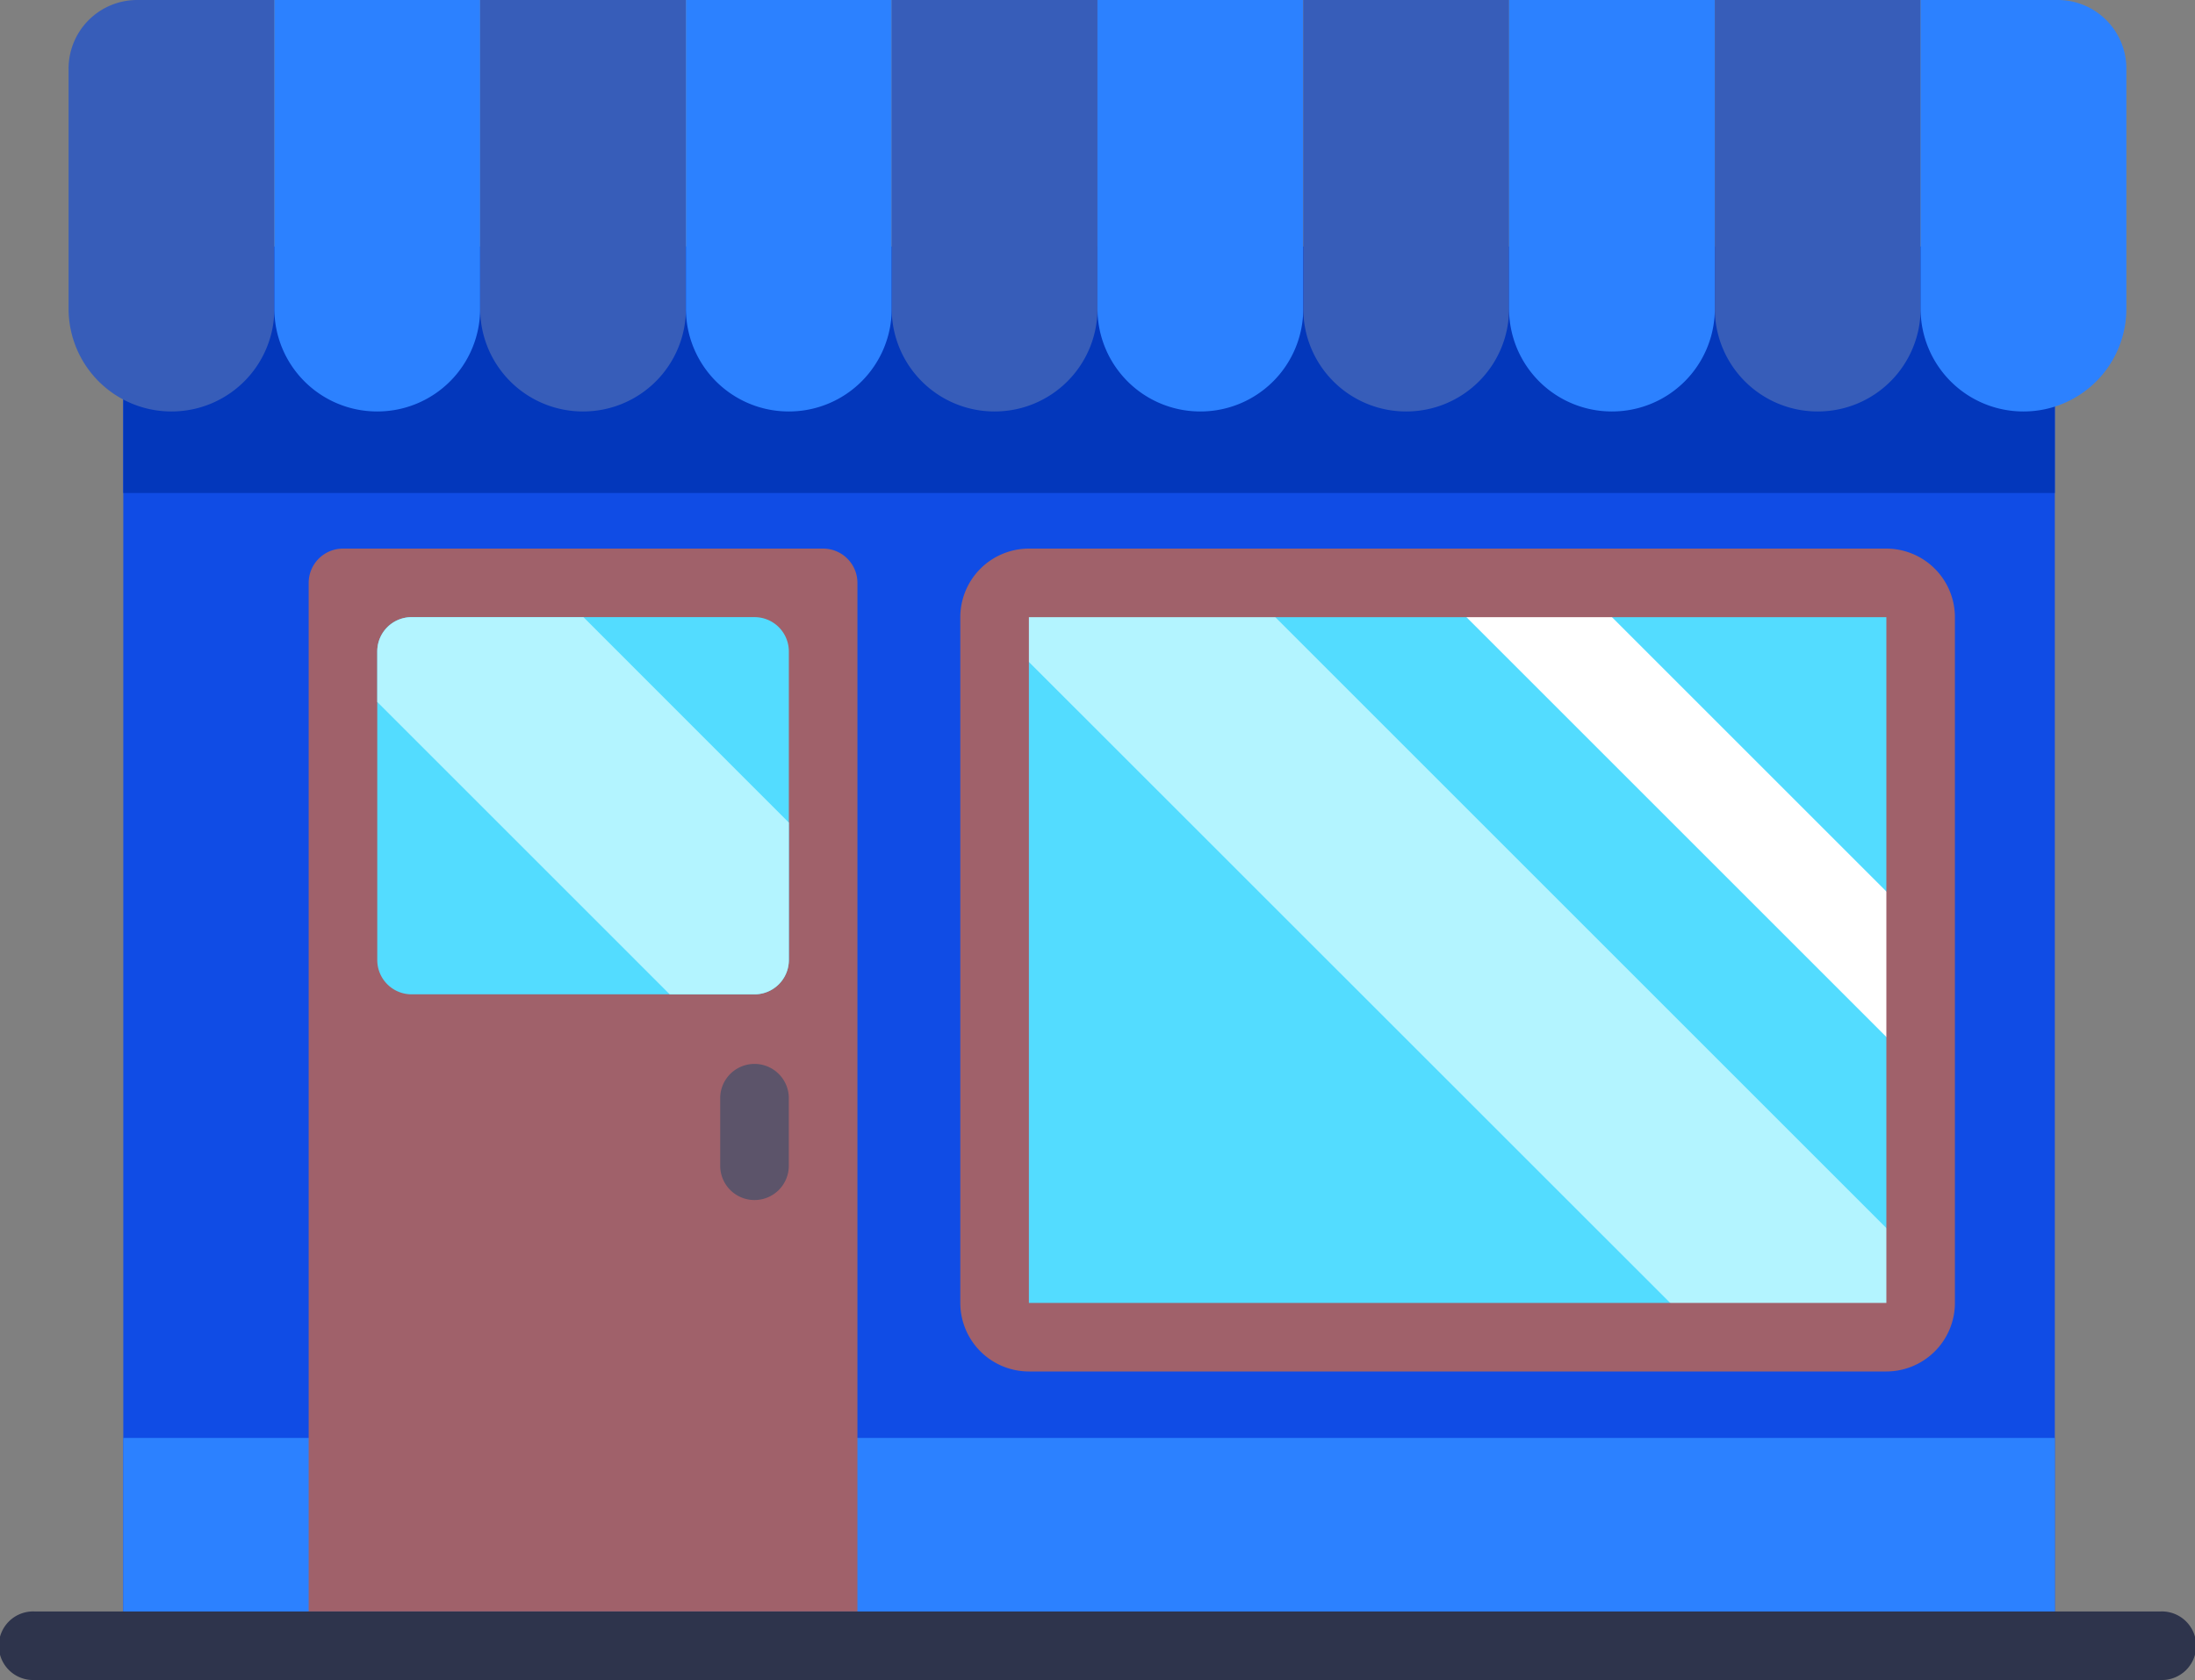 <svg xmlns="http://www.w3.org/2000/svg" width="53.411" height="40.893" viewBox="0 0 53.411 40.893">
  <rect x="0" y="0" width="53.411" height="40.893" fill="#808080" stroke="none"/>
  <g id="store-mobile" transform="translate(0 -60)">
    <g id="Group_347" data-name="Group 347" transform="translate(3.338 67.511)">
      <rect id="Rectangle_207" data-name="Rectangle 207" width="47" height="32" transform="translate(-0.338 0.489)" fill="#104ce5"/>
    </g>
    <g id="Group_348" data-name="Group 348" transform="translate(3.338 95.051)">
      <rect id="Rectangle_208" data-name="Rectangle 208" width="47" height="5" transform="translate(-0.338 -0.051)" fill="#2c81ff"/>
    </g>
    <g id="Group_349" data-name="Group 349" transform="translate(3.338 65.842)">
      <rect id="Rectangle_209" data-name="Rectangle 209" width="47" height="6" transform="translate(-0.338 0.158)" fill="#0337bb"/>
    </g>
    <g id="Group_350" data-name="Group 350" transform="translate(7.511 73.353)">
      <path id="Path_728" data-name="Path 728" d="M84.518,188H72.835a.835.835,0,0,0-.835.835v25.036H85.353V188.835A.835.835,0,0,0,84.518,188Z" transform="translate(-72 -188)" fill="#a0616a"/>
    </g>
    <g id="Group_352" data-name="Group 352" transform="translate(0 99.223)">
      <g id="Group_351" data-name="Group 351">
        <path id="Path_729" data-name="Path 729" d="M52.576,437.669H.835a.835.835,0,1,1,0-1.669H52.576a.835.835,0,1,1,0,1.669Z" transform="translate(0 -436)" fill="#2e344c"/>
      </g>
    </g>
    <g id="Group_354" data-name="Group 354" transform="translate(17.525 85.871)">
      <g id="Group_353" data-name="Group 353">
        <path id="Path_730" data-name="Path 730" d="M168.835,311.338A.834.834,0,0,1,168,310.5v-1.669a.835.835,0,0,1,1.669,0V310.5A.834.834,0,0,1,168.835,311.338Z" transform="translate(-168 -308)" fill="#5c546a"/>
      </g>
    </g>
    <g id="Group_355" data-name="Group 355" transform="translate(1.669 60)">
      <path id="Path_731" data-name="Path 731" d="M18.5,70.015h0a2.5,2.5,0,0,1-2.5-2.5V61.669A1.669,1.669,0,0,1,17.669,60h3.338v7.511A2.5,2.5,0,0,1,18.5,70.015Z" transform="translate(-16 -60)" fill="#375db9"/>
    </g>
    <g id="Group_356" data-name="Group 356" transform="translate(6.676 60)">
      <path id="Path_732" data-name="Path 732" d="M66.5,70.015h0a2.5,2.5,0,0,1-2.5-2.5V60h5.007v7.511A2.5,2.5,0,0,1,66.5,70.015Z" transform="translate(-64 -60)" fill="#2c81ff"/>
    </g>
    <g id="Group_357" data-name="Group 357" transform="translate(11.684 60)">
      <path id="Path_733" data-name="Path 733" d="M114.5,70.015h0a2.5,2.5,0,0,1-2.5-2.5V60h5.007v7.511A2.5,2.5,0,0,1,114.5,70.015Z" transform="translate(-112 -60)" fill="#375db9"/>
    </g>
    <g id="Group_358" data-name="Group 358" transform="translate(16.691 60)">
      <path id="Path_734" data-name="Path 734" d="M162.5,70.015h0a2.5,2.5,0,0,1-2.5-2.5V60h5.007v7.511A2.5,2.5,0,0,1,162.5,70.015Z" transform="translate(-160 -60)" fill="#2c81ff"/>
    </g>
    <g id="Group_359" data-name="Group 359" transform="translate(21.698 60)">
      <path id="Path_735" data-name="Path 735" d="M210.5,70.015h0a2.5,2.5,0,0,1-2.5-2.5V60h5.007v7.511A2.5,2.5,0,0,1,210.5,70.015Z" transform="translate(-208 -60)" fill="#375db9"/>
    </g>
    <g id="Group_360" data-name="Group 360" transform="translate(26.705 60)">
      <path id="Path_736" data-name="Path 736" d="M258.5,70.015h0a2.5,2.5,0,0,1-2.5-2.5V60h5.007v7.511A2.5,2.5,0,0,1,258.5,70.015Z" transform="translate(-256 -60)" fill="#2c81ff"/>
    </g>
    <g id="Group_361" data-name="Group 361" transform="translate(31.713 60)">
      <path id="Path_737" data-name="Path 737" d="M306.5,70.015h0a2.5,2.5,0,0,1-2.5-2.5V60h5.007v7.511A2.5,2.5,0,0,1,306.5,70.015Z" transform="translate(-304 -60)" fill="#375db9"/>
    </g>
    <g id="Group_362" data-name="Group 362" transform="translate(36.72 60)">
      <path id="Path_738" data-name="Path 738" d="M354.5,70.015h0a2.5,2.5,0,0,1-2.5-2.5V60h5.007v7.511A2.5,2.5,0,0,1,354.5,70.015Z" transform="translate(-352 -60)" fill="#2c81ff"/>
    </g>
    <g id="Group_363" data-name="Group 363" transform="translate(41.727 60)">
      <path id="Path_739" data-name="Path 739" d="M402.5,70.015h0a2.5,2.5,0,0,1-2.5-2.5V60h5.007v7.511A2.5,2.5,0,0,1,402.5,70.015Z" transform="translate(-400 -60)" fill="#375db9"/>
    </g>
    <g id="Group_364" data-name="Group 364" transform="translate(46.734 60)">
      <path id="Path_740" data-name="Path 740" d="M450.5,70.015h0a2.5,2.5,0,0,1-2.5-2.5V60h3.338a1.669,1.669,0,0,1,1.669,1.669v5.842A2.5,2.5,0,0,1,450.5,70.015Z" transform="translate(-448 -60)" fill="#2c81ff"/>
    </g>
    <g id="Group_365" data-name="Group 365" transform="translate(24.202 74.187)">
      <path id="Path_741" data-name="Path 741" d="M253.7,196H232.835a.835.835,0,0,0-.835.835v16.691a.835.835,0,0,0,.835.835H253.7a.835.835,0,0,0,.835-.835V196.835A.835.835,0,0,0,253.7,196Z" transform="translate(-232 -196)" fill="#53dcff"/>
    </g>
    <g id="Group_366" data-name="Group 366" transform="translate(23.51 74.187)">
      <path id="Path_742" data-name="Path 742" d="M243.337,214.36h4.424a.835.835,0,0,0,.835-.835v-.988L232.059,196h-6a.821.821,0,0,0-.691.395Z" transform="translate(-225.372 -196)" fill="#b3f4ff"/>
    </g>
    <g id="Group_367" data-name="Group 367" transform="translate(34.848 74.187)">
      <path id="Path_743" data-name="Path 743" d="M334.059,196l11.886,11.886v-3.541L337.6,196Z" transform="translate(-334.059 -196)" fill="#fff"/>
    </g>
    <g id="Group_369" data-name="Group 369" transform="translate(23.367 73.353)">
      <g id="Group_368" data-name="Group 368" transform="translate(0 0)">
        <path id="Path_744" data-name="Path 744" d="M246.533,208.029H225.669A1.671,1.671,0,0,1,224,206.36V189.669A1.671,1.671,0,0,1,225.669,188h20.864a1.671,1.671,0,0,1,1.669,1.669V206.36A1.671,1.671,0,0,1,246.533,208.029Zm-20.864-18.36V206.36h20.865l0-16.691Z" transform="translate(-224 -188)" fill="#a0616a"/>
      </g>
    </g>
    <g id="Group_370" data-name="Group 370" transform="translate(9.18 75.022)">
      <path id="Path_745" data-name="Path 745" d="M97.18,213.18H88.835a.835.835,0,0,1-.835-.835v-7.511a.835.835,0,0,1,.835-.835H97.18a.835.835,0,0,1,.835.835v7.511A.835.835,0,0,1,97.18,213.18Z" transform="translate(-88 -204)" fill="#53dcff"/>
    </g>
    <g id="Group_371" data-name="Group 371" transform="translate(9.18 75.022)">
      <path id="Path_746" data-name="Path 746" d="M93.018,204H88.835a.835.835,0,0,0-.835.835v1.229l7.116,7.116H97.18a.835.835,0,0,0,.835-.835V209Z" transform="translate(-88 -204)" fill="#b3f4ff"/>
    </g>
  </g>
</svg>
